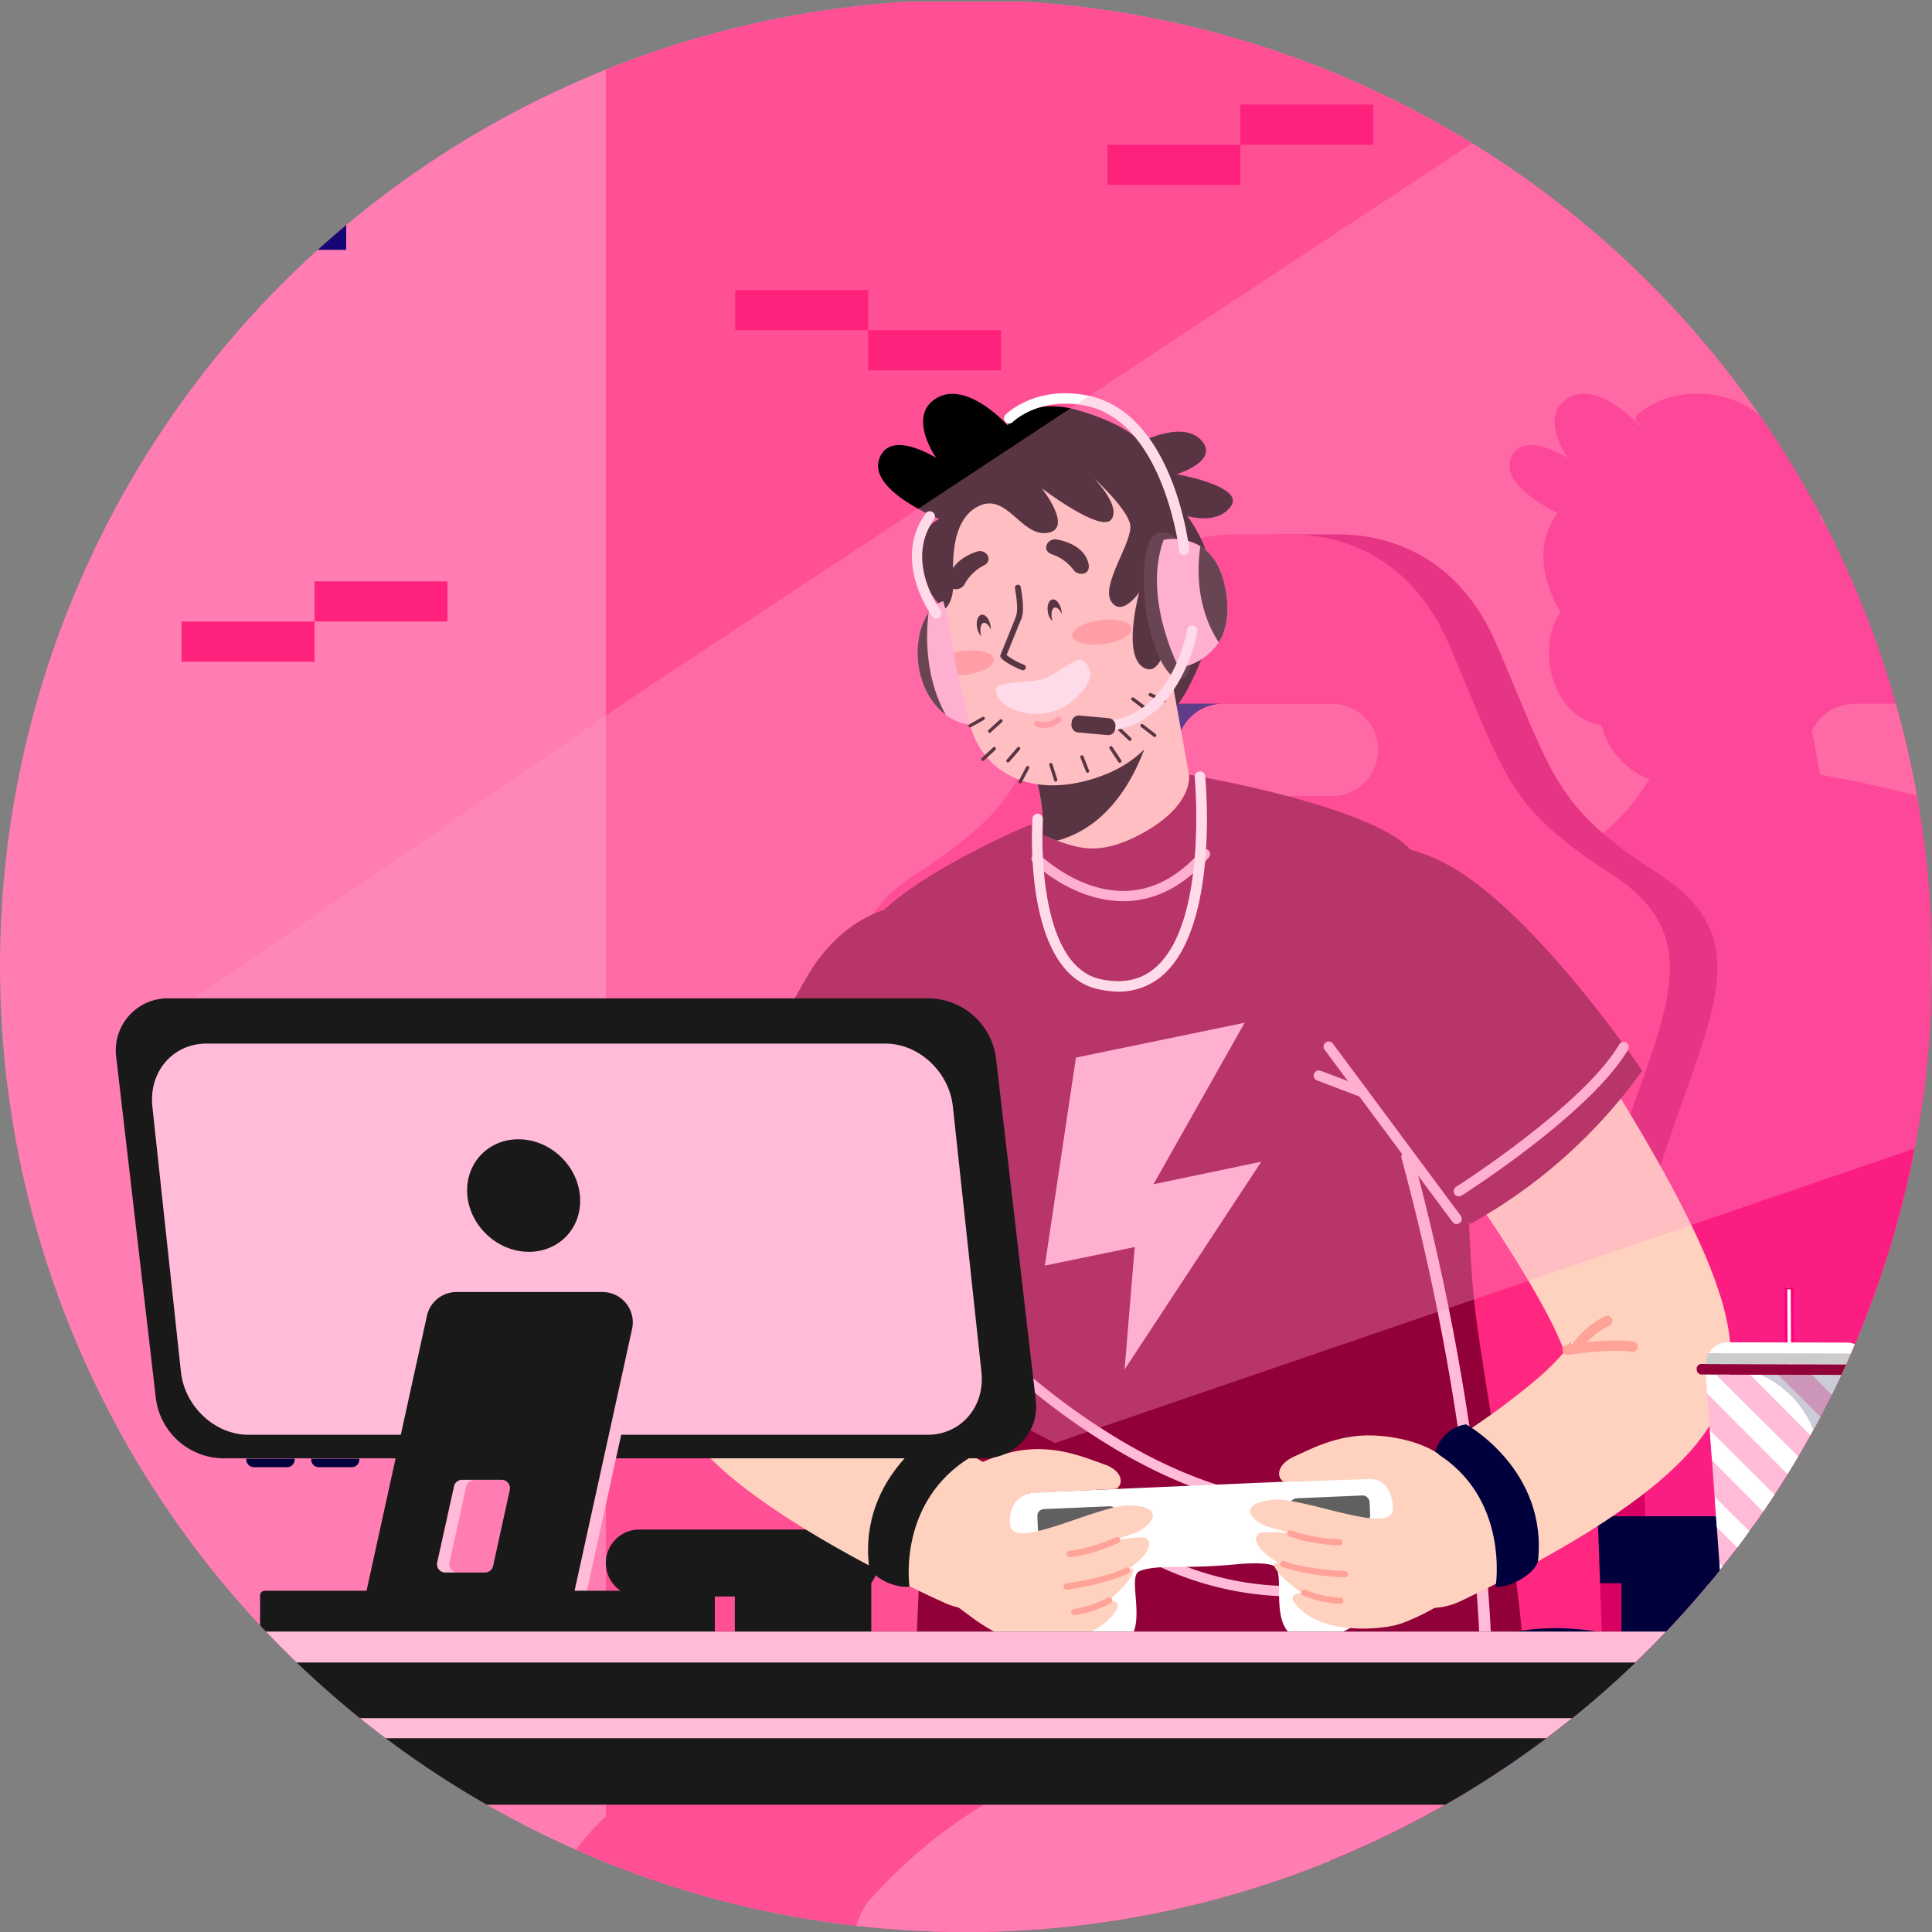<svg xmlns="http://www.w3.org/2000/svg" xmlns:xlink="http://www.w3.org/1999/xlink" viewBox="0 0 400 400"><rect x="0" y="0" width="400" height="400" fill="#808080" stroke="none"/><defs><style>.cls-1{fill:none;}.cls-2{isolation:isolate;}.cls-3{clip-path:url(#clip-path);}.cls-4{fill:#ff7db2;}.cls-5{fill:#ff5096;}.cls-6{fill:#160575;}.cls-7{fill:#2b099e;}.cls-8{fill:#ff227c;}.cls-9{fill:#fc1d82;}.cls-10{fill:#191919;}.cls-11{fill:#d80062;}.cls-12{fill:#00003c;}.cls-13{fill:#ff277f;}.cls-14{fill:#0d0d6a;}.cls-15{fill:#910038;}.cls-16{fill:#ffbbd7;}.cls-17{fill:#ffa298;}.cls-18{fill:#fff;}.cls-19{fill:#ffd2c0;}.cls-20{fill:#f58e00;}.cls-21{fill:#606060;}.cls-22{fill:#5441f3;}.cls-23{opacity:0.35;}.cls-24{fill:#ff99c3;}.cls-25{fill:#ffc200;}.cls-26{fill:#37ecc5;}.cls-27{fill:#ff0080;}.cls-28{fill:#d3005c;}.cls-29,.cls-30{opacity:0.2;}.cls-30{mix-blend-mode:multiply;}</style><clipPath id="clip-path"><circle class="cls-1" cx="200" cy="200" r="200"/></clipPath></defs><g class="cls-2"><g id="Layer_1" data-name="Layer 1"><g class="cls-3"><rect class="cls-4" x="-0.16" y="0.36" width="400" height="400"/><rect class="cls-5" x="125.44" y="0.36" width="274.4" height="400"/><rect class="cls-6" x="16.64" y="35.08" width="27.52" height="8.32"/><rect class="cls-6" x="44.16" y="43.4" width="27.52" height="8.32"/><rect class="cls-7" x="350.42" y="51.72" width="27.52" height="8.32"/><rect class="cls-8" x="65.12" y="120.36" width="27.52" height="8.32"/><rect class="cls-8" x="37.6" y="128.68" width="27.52" height="8.32"/><rect class="cls-8" x="152.22" y="60.04" width="27.52" height="8.32"/><rect class="cls-8" x="179.74" y="68.36" width="27.52" height="8.32"/><rect class="cls-8" x="256.8" y="21.64" width="27.52" height="8.32"/><rect class="cls-8" x="229.28" y="29.96" width="27.52" height="8.32"/><path class="cls-9" d="M300.19,277.09c0-.09,0-.07.15.14a3.33,3.33,0,0,1,.24.52.36.36,0,0,1,0,.11A3.41,3.41,0,0,1,300.19,277.09Zm22.44,18.64c-3.94-2.56-7.76-5.2-11.31-7.91-2.08-1.6-4.08-3.22-5.86-4.82a47.75,47.75,0,0,1-3.49-3.46,1,1,0,0,0,.14-.5,1,1,0,0,0-.17-.6l.12-.35c.67-2,1.58-4.26,2.61-6.59s2.18-4.73,3.4-7.14q1.5-3,3.12-6a23.39,23.39,0,0,0,5,1.72s1.21-2,3.09-5.27a1.09,1.09,0,0,0,.54-.63,1.28,1.28,0,0,0,.05-.38l.08-.14q.58,2.62,1.16,5.34C323.06,268.44,323.15,281.74,322.63,295.73ZM375.7,150.3a9.46,9.46,0,0,1,1.42-1.8,8.49,8.49,0,0,1,1-.84c.2-.15.39-.29.6-.42a10.05,10.05,0,0,1,1.06-.61l.07,0a9.6,9.6,0,0,1,4.07-.92h16V110.63h-3.63q-4.65,0-9.28,0a38,38,0,0,0-7.63.76,23.53,23.53,0,0,0-2.79-4.6s6.34,2,9.07-2.13-11.29-6.53-11.29-6.53,9-2.73,5.12-7c-2.75-3-8-1.54-10.84-.42-3.06-4.23-7.21-7.67-12.78-8.76-10.74-2.1-16.65,3.73-16.9,4a1.07,1.07,0,0,0,0,1.51,1.15,1.15,0,0,0,.64.3c-.16.19-.24.3-.24.3s-8.89-10-15.27-5.25c-5.28,3.88.48,12,.48,12s-9.67-6.18-11.83.31c-1.56,4.69,5.61,9,9.72,11.09a.69.69,0,0,0-.16.18c-5.78,8.22-1,17.35.8,20.29l-.13.18a13.25,13.25,0,0,0-2.08,5.73c-.88,5.59,1.14,12.12,5.64,15.44a10.89,10.89,0,0,0,5,2.05c.06.2.12.38.17.57a16.22,16.22,0,0,0,9.74,10.66c-4.31,7.22-9.69,12.26-21.08,19.63a29.39,29.39,0,0,0-8.91,8.33c-3.79,1.7-9.43,5.44-14,13.52-4.2,7.46-11.07,19.44-15.36,26.92a1,1,0,0,0-.48.32,1,1,0,0,0-.22.9l-3.18,5.52s.92.73,2.49,1.93c-1.71,3.63-3.38,7.33-5,11.13-1.24,2.94-2.44,5.92-3.57,9.06s-2.23,6.4-3.18,10.06c-.47,1.85-.92,3.8-1.27,6.05l-.12.87-.06.43-.06.47-.1.93c0,.3-.05.66-.07,1l0,.51v.25l0,.45c0,.72,0,1.39,0,2.07a25,25,0,0,0,.49,3.68,24.38,24.38,0,0,0,.87,3.09,27.43,27.43,0,0,0,1,2.57,31.69,31.69,0,0,0,2.26,4,41.81,41.81,0,0,0,4.47,5.59,67.21,67.21,0,0,0,5.79,5.41H263a6.94,6.94,0,1,0,0,13.87h19.77V333.4h28.26v-8.94c2.16,1.15,4.33,2.26,6.52,3.35l3.3,1.63c-.69,13.84-3.89,52.41-3.45,70.92h82.41l0-235.53h-2.63c-6.66-1.76-13-3.07-17.06-3.84l-2.13-.4-1.21-.21a.67.67,0,0,1,0-.1l-1.62-9c.08-.19.18-.37.27-.56Z"/><rect class="cls-10" x="152.14" y="324.2" width="28.25" height="18.49"/><path class="cls-10" d="M174.83,316.67H132.36a6.93,6.93,0,0,0-6.93,6.93h0a6.94,6.94,0,0,0,6.93,6.94h42.47a6.94,6.94,0,0,0,6.93-6.94h0A6.93,6.93,0,0,0,174.83,316.67Z"/><path class="cls-11" d="M201.37,340.42h140.2c-1.23-37-3.62-80.37,1.88-98,9.6-30.74,21.6-47.5,0-61.47s-21.59-19.56-33.59-47.5c-8.62-20.09-24.68-22.85-33-22.82q-4.63,0-9.28,0h-2c-8.49.09-24,3.16-32.47,22.81-12,27.94-12,33.52-33.59,47.5s-9.6,30.73,0,61.47C205,260.05,202.6,303.46,201.37,340.42ZM246.46,148.5a9.54,9.54,0,0,1,6.77-2.81h22.58a9.57,9.57,0,0,1,0,19.14H253.23a9.56,9.56,0,0,1-6.77-16.33Z"/><rect class="cls-12" x="335.71" y="321.47" width="28.25" height="18.49"/><path class="cls-12" d="M358.39,313.93H315.93a6.94,6.94,0,0,0-6.94,6.94h0a6.94,6.94,0,0,0,6.94,6.93h42.46a6.94,6.94,0,0,0,6.94-6.93h0A6.94,6.94,0,0,0,358.39,313.93Z"/><path class="cls-13" d="M191.53,340.42H331.72c-1.22-37-3.62-80.37,1.89-98,9.6-30.74,21.6-47.5,0-61.47S312,161.38,300,133.44c-8.44-19.65-24-22.72-32.48-22.81h-2q-4.64,0-9.28,0c-8.35,0-24.41,2.73-33,22.82-12,27.94-12,33.52-33.6,47.5s-9.6,30.73,0,61.47C195.15,260.05,192.76,303.46,191.53,340.42ZM246.46,148.5a9.54,9.54,0,0,1,6.77-2.81h22.58a9.57,9.57,0,0,1,0,19.14H253.23a9.56,9.56,0,0,1-6.77-16.33Z"/><path class="cls-14" d="M253.23,164.83h-8.38a9.57,9.57,0,0,1,0-19.14h8.38a9.57,9.57,0,1,0,0,19.14Z"/><path class="cls-15" d="M245.06,160.19s32.3,5.24,44.55,13.61c16.57,11.31,12.35,72.21,16,99s13,72.62,9.17,84.49-102.09,15.55-121.16,6.79c-10-4.62,3.14-74.81-3.24-105.06s-14.49-50.78-11.94-63.8c2.07-10.58,33.85-24.07,33.85-24.07Z"/><path class="cls-16" d="M307.45,339.23a1.21,1.21,0,0,1-1.2-1.16c0-.11-.45-11.69-2.65-29.51a492.34,492.34,0,0,0-13.4-68.68,1.2,1.2,0,1,1,2.31-.63A496.9,496.9,0,0,1,306,308.3c2.2,17.91,2.65,29.57,2.66,29.68a1.2,1.2,0,0,1-1.15,1.24Z"/><polygon class="cls-16" points="222.76 218.96 257.69 211.75 238.82 245.18 261.13 240.52 232.83 283.54 234.93 258.19 216.32 262.03 222.76 218.96"/><path class="cls-16" d="M265.45,312.34c-10.55-.95-22.06-5-34-12a140.65,140.65,0,0,1-23.94-17.83A1.06,1.06,0,0,1,209,281a137.49,137.49,0,0,0,23.58,17.54c12.62,7.41,31.37,15.25,49,10.49a1.07,1.07,0,0,1,.56,2.06A47.09,47.09,0,0,1,265.45,312.34Z"/><path class="cls-16" d="M261.69,330.24a65.83,65.83,0,0,1-26.39-8.34,59.65,59.65,0,0,1-12.61-9.28,1.06,1.06,0,1,1,1.53-1.48c.18.18,17.76,18.06,44.94,17.2a1.06,1.06,0,1,1,.07,2.12A60.12,60.12,0,0,1,261.69,330.24Z"/><path class="cls-16" d="M230.6,186.48c-9.42-.85-16.42-7.63-16.74-7.95a1.06,1.06,0,0,1,0-1.5,1.07,1.07,0,0,1,1.51,0c.11.12,8.07,7.8,17.88,7.42,5.61-.22,10.8-3,15.43-8.32a1.06,1.06,0,1,1,1.6,1.4c-5,5.77-10.74,8.81-17,9.05A22.07,22.07,0,0,1,230.6,186.48Z"/><path d="M196.22,126.91s-5.8-4.88-6-11.29,4.25-8.17,4.25-8.17S179.87,101.61,182,95.12s11.83-.31,11.83-.31-5.76-8.16-.49-12c6.39-4.71,15.28,5.25,15.28,5.25s4.28-6.27,15-3,12.4,6.54,12.4,6.54,8.84-4.7,12.71-.42-5.12,7-5.12,7,14,2.45,11.29,6.53-9.08,2.13-9.08,2.13a28.71,28.71,0,0,1,3.89,26.94c-5.54,15.7-9.9,15.2-9.9,15.2S218.88,119.35,196.22,126.91Z"/><path class="cls-17" d="M206.1,130.05s-3.91-7.86-10.35-4.92-3.17,25.37,9.52,22.66Z"/><path class="cls-16" d="M202.27,150.2a11.08,11.08,0,0,1-6.46-2.17c-4.49-3.32-6.51-9.85-5.63-15.44a13.39,13.39,0,0,1,2.07-5.73,5.41,5.41,0,0,1,4.21-2.61Z"/><path class="cls-18" d="M193.78,128.07a1.07,1.07,0,0,1-.75-.42c-.09-.11-8.42-11.35-1.45-21.26a1.07,1.07,0,1,1,1.74,1.23c-6.08,8.65,1.33,18.64,1.41,18.74a1.08,1.08,0,0,1-.95,1.71Z"/><path class="cls-10" d="M195.81,148c-4.49-3.32-6.51-9.85-5.63-15.44a13.39,13.39,0,0,1,2.07-5.73C191.71,131.31,191.42,140.07,195.81,148Z"/><path class="cls-19" d="M246.15,160.28s1.31,6.54-10.33,12.61c-8.28,4.31-12.54,2.67-17,1.16A24.57,24.57,0,0,1,216,172.9c.09-9.81-2.79-15.58-3.56-16.94-.12-.21-.19-.31-.19-.31l29-22.69Z"/><path d="M239.27,146.57s-3.39,22.92-20.41,27.48A24.57,24.57,0,0,1,216,172.9c.09-9.81-2.79-15.58-3.56-16.94Z"/><path class="cls-19" d="M229,160.28c-12.81,5.19-24.54,1.53-28-9.63-.85-2.7-1.77-6.65-2.63-10.79l0-.13-.54-2.66c-.13-.65-.26-1.29-.38-1.93C196,127.73,194.87,121,194.87,121,193.2,102.21,210.08,91.81,226,96s14.7,27.62,16.78,38.57S240,155.83,229,160.28Z"/><path d="M203.51,157.54a.32.32,0,0,1-.25-.11.34.34,0,0,1,0-.48l2.39-2.23a.35.35,0,0,1,.47.51l-2.4,2.22A.33.33,0,0,1,203.51,157.54Z"/><path d="M211.22,162.17a.42.42,0,0,1-.16,0,.35.35,0,0,1-.15-.47l1.56-2.94a.34.34,0,0,1,.46-.14.34.34,0,0,1,.14.46L211.52,162A.34.34,0,0,1,211.22,162.17Z"/><path d="M208.68,157.84a.34.34,0,0,1-.23-.08.34.34,0,0,1,0-.48l2.18-2.52a.34.34,0,1,1,.51.45l-2.17,2.52A.38.38,0,0,1,208.68,157.84Z"/><path d="M225.16,160a.34.34,0,0,1-.31-.22l-1.16-2.94a.33.33,0,0,1,.19-.44.33.33,0,0,1,.44.19l1.16,2.94a.33.33,0,0,1-.19.44A.28.28,0,0,1,225.16,160Z"/><path d="M204.92,151.74a.34.34,0,0,1-.25-.11.35.35,0,0,1,0-.49L207,149a.34.34,0,0,1,.48,0,.34.34,0,0,1,0,.48l-2.34,2.12A.35.35,0,0,1,204.92,151.74Z"/><path d="M218.58,161.82a.34.34,0,0,1-.33-.24l-1-3.17a.34.34,0,0,1,.23-.43.32.32,0,0,1,.42.23l1,3.17a.35.35,0,0,1-.23.43Z"/><path d="M200.86,150.61a.33.33,0,0,1-.3-.18.33.33,0,0,1,.13-.46l2.74-1.54a.34.34,0,0,1,.33.59L201,150.56A.33.33,0,0,1,200.86,150.61Z"/><path d="M239.06,152.59a.38.38,0,0,1-.21-.07l-2.6-2a.34.34,0,0,1-.07-.48.35.35,0,0,1,.48-.07l2.6,2a.34.34,0,0,1,.07.48A.35.35,0,0,1,239.06,152.59Z"/><path d="M231.84,157.94a.32.32,0,0,1-.28-.15L229.72,155a.35.35,0,0,1,.1-.48.34.34,0,0,1,.47.1l1.84,2.77a.35.35,0,0,1-.1.48A.32.32,0,0,1,231.84,157.94Z"/><path d="M233.94,153.39a.33.33,0,0,1-.23-.09L231.29,151a.35.35,0,0,1,.48-.5l2.41,2.29a.35.35,0,0,1,0,.49A.33.33,0,0,1,233.94,153.39Z"/><path d="M237.08,147a.31.31,0,0,1-.2-.07L234.34,145a.34.34,0,0,1,.41-.55l2.54,1.88a.34.34,0,0,1-.21.62Z"/><path d="M241,145.42a.32.32,0,0,1-.14,0L238,144.13a.34.34,0,0,1-.17-.45.35.35,0,0,1,.45-.18l2.87,1.27a.34.34,0,0,1-.13.65Z"/><path class="cls-17" d="M219.2,149.69a3.42,3.42,0,0,0,.36-.29.6.6,0,0,0,0-.86.61.61,0,0,0-.86,0,3.86,3.86,0,0,1-3.79.76.61.61,0,0,0-.42,1.15A5,5,0,0,0,219.2,149.69Z"/><path class="cls-18" d="M211.23,147.33s-5.22-1.14-5-4.79c.09-1.33,7-1.24,9.41-1.88,3-.8,7.26-4.77,8.33-4,4.84,3.23-1.85,8.38-1.85,8.38A11.62,11.62,0,0,1,211.23,147.33Z"/><path d="M240.84,114.24s-4.75-21.91-20.18-22.87S189.33,104,195.72,126c0,0,1.63-1.28,1.63-4.88s-.86-13.19,5.13-16.27,8.91,6.34,14.39,5.48-1.2-9.25-1.2-9.25,12.16,9.25,14.38,6.51S226.46,99,226.46,99s6.85,6.16,7.53,9.59-6.16,12.5-3.94,15.92,5.82-1.88,5.82-1.88-3.76,13.53,1.2,15.75,5.65-14.21,5.65-14.21Z"/><path class="cls-17" d="M234.29,130.08c.18,1.37-2.43,2.83-5.83,3.26s-6.29-.33-6.46-1.69,2.44-2.83,5.83-3.26S234.12,128.71,234.29,130.08Z"/><path class="cls-17" d="M199.9,139.74c-.53.07-1.05.1-1.54.12l0-.13-.54-2.66c-.13-.65-.26-1.29-.38-1.93a14.62,14.62,0,0,1,1.86-.35c3.4-.44,6.28.32,6.46,1.69S203.3,139.31,199.9,139.74Z"/><path d="M211.87,138.75a.67.67,0,0,1-.31,0c-3.43-1.45-4.23-2.42-4.35-2.6a.6.6,0,0,1-.06-.58l3-7.43,0-.07c.71-1.28.41-3.59,0-6.25a.61.61,0,1,1,1.2-.19c.46,2.86.76,5.37-.11,7l-2.84,7a14.5,14.5,0,0,0,3.61,2,.61.61,0,0,1-.16,1.16Z"/><path class="cls-19" d="M237.21,120s2.6-6.89,9.45-5.13,7.61,24.41-5.37,24Z"/><path d="M242.24,130.62h-.13a.61.61,0,0,1-.55-.66c0-.29.68-7,6.29-9.08a.62.62,0,0,1,.78.36.6.6,0,0,1-.36.78c-4.89,1.81-5.5,8-5.5,8A.62.62,0,0,1,242.24,130.62Z"/><path d="M247.2,127.57a.59.59,0,0,1-.44-.11s-1.39-1-3-2a.61.61,0,0,1-.2-.84.62.62,0,0,1,.84-.2c1.64,1,3,2,3.07,2.09a.61.61,0,0,1-.29,1.09Z"/><path d="M219.84,127.15c-.39-.91-1-1.49-1.52-1.34s-.82,1.33-.46,2.6a.75.75,0,0,0,0,.16,3.33,3.33,0,0,1-.89-1.78c-.26-1.33.15-2.53.91-2.67s1.58.81,1.84,2.13A4.08,4.08,0,0,1,219.84,127.15Z"/><path d="M205.13,130.32c-.4-.92-1-1.49-1.52-1.35s-.83,1.34-.47,2.61l.05.16a3.4,3.4,0,0,1-.89-1.78c-.25-1.33.15-2.53.91-2.68s1.59.81,1.84,2.14A4.77,4.77,0,0,1,205.13,130.32Z"/><path d="M218.74,111.69s4.95.63,6.38,4.22c1.32,3.3-1.9,3.39-2.79,2.17a9.37,9.37,0,0,0-4.63-3.35C215.55,113.91,216.89,111.36,218.74,111.69Z"/><path d="M202.29,114.19s-4.8,1.34-5.7,5.09c-.82,3.46,2.37,3.09,3.08,1.75a9.37,9.37,0,0,1,4.1-4C205.77,115.92,204.07,113.59,202.29,114.19Z"/><path class="cls-10" d="M244.44,112.62a4.46,4.46,0,0,0-4.32-2.3c-3.74.22-3.73,10.64-2.79,16.55s3.5,12.91,6.5,13.65,2.81-4.7,2.81-4.7Z"/><path class="cls-16" d="M252.32,133a12.08,12.08,0,0,1-8.23,5.25s-7.61-14.38-3.16-26.49a11,11,0,0,1,7.6,1.32c2.18,1.36,4.22,3.89,5.13,8.52C254.7,126.94,253.86,130.57,252.32,133Z"/><path class="cls-18" d="M228.4,151.4a1.07,1.07,0,0,1,0-2.13c14.25-.57,17.35-18.69,17.38-18.87a1.08,1.08,0,0,1,1.23-.88,1.06,1.06,0,0,1,.88,1.22c0,.2-3.44,20-19.4,20.66Z"/><rect x="221.85" y="148.4" width="9.1" height="3.51" rx="1.45" transform="translate(14.41 -19.74) rotate(5.16)"/><path class="cls-18" d="M245.12,114.91a1,1,0,0,1-1-.93c0-.27-3.24-26.79-19.43-30-9.64-1.88-14.92,3.33-15,3.39a1.06,1.06,0,1,1-1.51-1.5c.24-.25,6.15-6.08,16.9-4,17.71,3.47,21,30.65,21.13,31.81a1.05,1.05,0,0,1-.94,1.17A.74.74,0,0,1,245.12,114.91Z"/><path class="cls-10" d="M252.32,133c-4.94-7.63-4.39-16.1-3.79-19.92,2.18,1.36,4.22,3.89,5.13,8.52C254.7,126.94,253.86,130.57,252.32,133Z"/><path class="cls-18" d="M229.91,205.2a18.52,18.52,0,0,1-2.47-.38c-15.62-3.34-13.77-34-13.68-35.34a1.07,1.07,0,0,1,1.13-1h0a1.07,1.07,0,0,1,1,1.13c0,.31-1.82,30.16,12,33.12,4.68,1,8.43.18,11.47-2.53,10.74-9.58,8-39,8-39.32a1.07,1.07,0,0,1,1-1.16,1.05,1.05,0,0,1,1.16,1c.12,1.26,2.84,30.83-8.7,41.11A13.8,13.8,0,0,1,229.91,205.2Z"/><path class="cls-19" d="M309.29,188l1.51,2.1,1.45,2.05,2.86,4.09c1.89,2.73,3.76,5.46,5.62,8.22,3.71,5.5,7.35,11.05,10.92,16.7s7.07,11.38,10.46,17.31,6.67,12,9.73,18.71a99.17,99.17,0,0,1,4.31,11.06,51.35,51.35,0,0,1,1.74,7.21,33.68,33.68,0,0,1,.44,4.95c0,.23,0,.49,0,.75v.38l0,.43c0,.35,0,.71-.07,1.05s-.07.67-.11,1a24.67,24.67,0,0,1-.74,3.59,28.1,28.1,0,0,1-2.21,5.45,34.6,34.6,0,0,1-2.44,3.91,46,46,0,0,1-4.79,5.62,80,80,0,0,1-9.17,7.84c-3,2.24-6,4.25-9,6.15s-6,3.66-9,5.36-6,3.33-9,4.9q-2.26,1.19-4.56,2.32l-2.31,1.13-2.43,1.17a14.66,14.66,0,0,1-13.74-25.88l.46-.27,1.87-1.08,2-1.16c1.31-.79,2.62-1.58,3.92-2.39q3.9-2.43,7.67-5c2.51-1.7,5-3.43,7.3-5.19s4.6-3.55,6.65-5.34a48.48,48.48,0,0,0,5.18-5.18,10.57,10.57,0,0,0,1.33-1.89c.1-.2.12-.31.05-.25a2.75,2.75,0,0,0-.44.95,7.87,7.87,0,0,0-.28,1.21c0,.13,0,.27-.05.4s0,.29,0,.44l0,.35c0,.31,0,.3-.07.13-.1-.34-.36-1.2-.73-2.16a69.31,69.31,0,0,0-3.16-6.82c-2.58-4.93-5.73-10.1-9-15.22s-6.85-10.26-10.47-15.35-7.36-10.16-11.16-15.19q-2.85-3.76-5.75-7.5l-2.91-3.71-1.45-1.83-1.41-1.76-.09-.11a19.59,19.59,0,1,1,30.55-24.53C308.86,187.45,309.1,187.77,309.29,188Z"/><path class="cls-12" d="M303.55,294.9s17,9.38,14.86,28.47c-1.06,2.91-6.21,5.46-8.75,5.12,0,0,3-18.51-12.59-27.83C297.07,300.66,298.5,295.6,303.55,294.9Z"/><path class="cls-17" d="M324.51,280.53a1.06,1.06,0,0,1-.07-2.11c.35-.06,8.84-1.39,13.74-.66a1.06,1.06,0,0,1,.9,1.21,1.08,1.08,0,0,1-1.21.9c-4.59-.7-13,.63-13.1.65A1.15,1.15,0,0,1,324.51,280.53Z"/><path class="cls-17" d="M326.2,280.12a1.11,1.11,0,0,1-.48-.17,1.08,1.08,0,0,1-.31-1.48,18,18,0,0,1,7-6,1.07,1.07,0,0,1,.86,1.95h0a16,16,0,0,0-6.13,5.24A1.08,1.08,0,0,1,326.2,280.12Z"/><path class="cls-15" d="M264.34,197.75l40.08,55.65A108.41,108.41,0,0,0,340,221.68S319.28,191,301.61,180.13,265,175.91,264.34,197.75Z"/><path class="cls-16" d="M301.49,253.42a1.06,1.06,0,0,1-.76-.43l-26.42-35.57a1.07,1.07,0,1,1,1.71-1.27l26.42,35.57a1.07,1.07,0,0,1-.22,1.49A1.09,1.09,0,0,1,301.49,253.42Z"/><path class="cls-16" d="M282,227.18l-.28-.06-9.05-3.43a1.06,1.06,0,1,1,.75-2l9.06,3.43a1.06,1.06,0,0,1-.48,2.05Z"/><path class="cls-16" d="M302,247.69a1.06,1.06,0,0,1-.47-2c.26-.16,26.25-16.81,33.71-29.45a1.05,1.05,0,0,1,1.45-.38,1.06,1.06,0,0,1,.38,1.46c-7.71,13.08-33.31,29.48-34.4,30.17A1.08,1.08,0,0,1,302,247.69Z"/><path class="cls-19" d="M203.24,221l-1.12,1.68L201,224.4,198.64,228q-2.31,3.59-4.57,7.22c-3,4.83-5.93,9.7-8.74,14.57s-5.49,9.77-7.92,14.6c-1.21,2.41-2.36,4.81-3.39,7.14s-1.94,4.6-2.62,6.59c-.33,1-.59,1.88-.76,2.53l-.16.67,0,0v0h0v-.19c0-.34,0-.65,0-1a8.92,8.92,0,0,0-.22-1.5,7.16,7.16,0,0,0-.29-1,4.63,4.63,0,0,0-.24-.52c-.13-.21-.19-.23-.16-.14a6.12,6.12,0,0,0,.9,1.39,38.94,38.94,0,0,0,4.38,4.52c1.78,1.6,3.77,3.22,5.86,4.82,4.19,3.19,8.75,6.3,13.44,9.28,2.34,1.49,4.73,3,7.13,4.39,1.21.72,2.41,1.42,3.62,2.12l1.81,1,1.72,1,.36.21a14.66,14.66,0,0,1-13.36,26.08l-2.21-1-2.11-1-4.16-2.05q-4.12-2.06-8.23-4.26c-5.46-2.94-10.89-6.06-16.33-9.61-2.73-1.78-5.45-3.67-8.21-5.79a71.35,71.35,0,0,1-8.47-7.55,41.81,41.81,0,0,1-4.48-5.59,33,33,0,0,1-2.25-4,27.39,27.39,0,0,1-1.05-2.57,26.22,26.22,0,0,1-.86-3.09,23.74,23.74,0,0,1-.49-3.68c0-.68,0-1.35,0-2.07l0-.45,0-.26,0-.5c0-.34,0-.7.08-1l.1-.94,0-.46.06-.43.13-.87c.35-2.25.79-4.2,1.26-6,1-3.67,2-6.93,3.18-10.07s2.34-6.12,3.57-9.06c2.47-5.85,5.09-11.46,7.79-17s5.48-10.92,8.34-16.28q2.15-4,4.34-8l2.22-4,1.13-2,1.19-2.07a19.59,19.59,0,1,1,34,19.54c-.21.36-.43.72-.66,1.07Z"/><path class="cls-17" d="M156.9,281.19a1.05,1.05,0,0,1-.92-.77,1.07,1.07,0,0,1,.72-1.32c4.78-1.37,13.36-1.16,13.72-1.15a1.06,1.06,0,0,1,1,1.09,1.08,1.08,0,0,1-1.1,1c-.08,0-8.61-.21-13.07,1.07A1,1,0,0,1,156.9,281.19Z"/><path class="cls-17" d="M168.56,279.89a1.08,1.08,0,0,1-.71-.37,16,16,0,0,0-6.76-4.39,1.06,1.06,0,0,1,.59-2,17.9,17.9,0,0,1,7.78,5,1.07,1.07,0,0,1-.9,1.76Z"/><path class="cls-15" d="M184.94,187.91s-10.61,1.42-18.19,14.88c-6.46,11.48-19.23,33.66-19.23,33.66s27.36,21.61,38,23.64c0,0,20.32-34.11,23.52-45.36S203.68,183.42,184.94,187.91Z"/><path class="cls-20" d="M188.4,250.64a1.06,1.06,0,0,1-1-.88c0-.28-4.69-27.95-8.59-40a1.06,1.06,0,1,1,2-.66c4,12.2,8.62,40,8.67,40.31a1.08,1.08,0,0,1-.88,1.22A.82.82,0,0,1,188.4,250.64Z"/><path class="cls-20" d="M188,254.93l-.23,0c-14.07-4.38-35.82-22.59-36.74-23.36a1.06,1.06,0,0,1,1.37-1.63c.22.19,22.34,18.7,36,22.95a1.08,1.08,0,0,1,.7,1.34A1.07,1.07,0,0,1,188,254.93Z"/><path class="cls-18" d="M276.25,338.53c-16.63,5.37-9-13.08-12.63-14.4-1.69-.61-4.8-.53-7.65-.26a121.29,121.29,0,0,1-12.5.53c-2.86,0-6,.17-7.6.92-3.51,1.63,5.68,19.35-11.35,15.43-12.13-2.8-14.88-17.63-15.46-25.92A5.48,5.48,0,0,1,214.3,309l69.42-3a5.49,5.49,0,0,1,5.72,5.4C289.57,319.7,288.1,334.7,276.25,338.53Z"/><rect class="cls-21" x="214.84" y="312.14" width="16.46" height="5.5" rx="1.38" transform="translate(-13.27 9.83) rotate(-2.45)"/><rect class="cls-21" x="215.96" y="320.07" width="14.88" height="4.97" rx="1.25" transform="translate(-13.6 9.86) rotate(-2.45)"/><rect class="cls-21" x="267.18" y="309.9" width="16.46" height="5.5" rx="1.38" transform="translate(-13.13 12.07) rotate(-2.45)"/><rect class="cls-21" x="268.3" y="317.83" width="14.88" height="4.97" rx="1.25" transform="translate(-13.45 12.09) rotate(-2.45)"/><path class="cls-19" d="M235.58,317.11c-.54.27-4.26,1.52-4.89,1.86,1.24-.33,6-.86,6.45-.61,1.91,1,.27,4-3.58,6.51.61-.17,1-.16,1.06.14.23,1-2,3.81-5.16,6.39,1.78,0,3.38.68-.11,4.07-5,4.82-15,4.86-18.6,4.29s-9.1-4.57-9.1-4.57l-4.18-3.11c-2.51-1.82-9.16-8.34-1-25.07a32.65,32.65,0,0,1,14-6.58c8-1.43,14,1.32,18.06,2.71s4.11,4.23,2.54,5.11l-18,.91s-4.21.27-3.95,6.33,18.22-4.05,24.94-3.82S239.11,315.34,235.58,317.11Z"/><path class="cls-10" d="M194.76,295.73s-17,9.38-14.85,28.47c1.05,2.91,5.85,4.65,8.39,4.3,0,0-2.66-17.68,12.94-27C201.24,301.49,199.81,296.43,194.76,295.73Z"/><path class="cls-17" d="M221.4,322.38a.64.64,0,0,1,0-1.27,34.73,34.73,0,0,0,9.62-2.84.65.65,0,0,1,.86.28.64.64,0,0,1-.28.86,35.41,35.41,0,0,1-10,3Z"/><path class="cls-17" d="M220.79,329.12a.63.63,0,0,1-.58-.54.65.65,0,0,1,.55-.73c.08,0,8.22-1.17,12.32-3.27a.64.64,0,0,1,.86.28.63.63,0,0,1-.28.85c-4.29,2.2-12.38,3.36-12.73,3.41Z"/><path class="cls-17" d="M222.33,334.42a.64.64,0,0,1,0-1.27,21.81,21.81,0,0,0,7-2.38.64.64,0,1,1,.58,1.14,22.32,22.32,0,0,1-7.52,2.51Z"/><path class="cls-19" d="M262.2,316c.57.23,4.37,1.15,5,1.43-1.26-.22-6-.34-6.48,0-1.82,1.13.07,4,4.13,6.18-.62-.12-1-.07-1.05.23-.14,1.05,2.33,3.63,5.69,5.92-1.77.16-3.31,1,.46,4.05,5.36,4.37,15.32,3.56,18.9,2.68s8.64-3.86,8.64-3.86l2.45-1.82c3.91-.74,7.36-13.84-2.17-29.82,0,0-3.86-3-12-3.71s-13.86,2.51-17.76,4.25-3.73,4.56-2.1,5.3l18-.62s4.23-.1,4.48,6-18.5-2.48-25.17-1.68S258.53,314.5,262.2,316Z"/><path class="cls-17" d="M275.25,319.83a32.49,32.49,0,0,1-8.37-1.78.64.64,0,0,1,.46-1.19,34.75,34.75,0,0,0,9.86,1.82.64.64,0,1,1,0,1.27C277.09,320,276.36,319.93,275.25,319.83Z"/><path class="cls-17" d="M275.82,326.4a43.74,43.74,0,0,1-10.43-2,.64.64,0,0,1,.46-1.19c4.3,1.66,12.59,2.08,12.68,2.08a.63.63,0,0,1,.6.67.64.64,0,0,1-.66.61C278.35,326.59,277.31,326.54,275.82,326.4Z"/><path class="cls-17" d="M276.5,332a24.72,24.72,0,0,1-6.71-1.66.64.64,0,0,1-.37-.82.65.65,0,0,1,.83-.37,21.46,21.46,0,0,0,7.26,1.63.64.64,0,0,1,.65.63.65.65,0,0,1-.63.65S277.13,332,276.5,332Z"/><path class="cls-5" d="M179,400.36c-1.23-6.14,9.17-7.92,9.17-7.92s18-.11,61.06-33c-24.49-8.9-39.38-11.64-57.54-21.4-39.24,19.45-69.91,33.42-75.92,51.91-.88,2.72-.4,6.26,1.16,10.42Z"/><path class="cls-12" d="M341.57,340.42s5.71,49.53-9.69,59.94H273.06S277.17,320,341.57,340.42Z"/><path class="cls-4" d="M294.27,400.36c45.42-23.21,20.37-62.6,20.37-62.6-9.25,2.62-30.93,7.05-45.88,10a165.5,165.5,0,0,0-32.45,9.91c-31.29,13.22-43.47,21.58-56.49,35.95a13.58,13.58,0,0,0-2.78,6.75Z"/><path class="cls-22" d="M273.38,400.36c5-1.61,10.07-3.46,15.17-5.59,11.2-4.69,18.79-11.84,22.54-21.26,6.67-16.77-1-34.59-1.39-35.34a.85.85,0,0,0-1.55.69c.08.18,7.76,17.94,1.35,34-3.58,9-10.85,15.81-21.61,20.31a197.8,197.8,0,0,1-20.3,7.16Z"/><g class="cls-23"><polygon class="cls-24" points="407.22 0 407.22 234.08 218.4 298.76 132.46 254.19 40.48 206.49 132.46 143.36 349.78 0 407.22 0"/></g><path class="cls-10" d="M203.51,301.93H46.05A14.23,14.23,0,0,1,32.28,289.6L24.08,219A10.76,10.76,0,0,1,35,206.7H192.44A14.23,14.23,0,0,1,206.2,219l8.21,70.56A10.76,10.76,0,0,1,203.51,301.93Z"/><path class="cls-12" d="M51,302H61a0,0,0,0,1,0,0v.2a1.56,1.56,0,0,1-1.56,1.56H52.6A1.56,1.56,0,0,1,51,302.16V302A0,0,0,0,1,51,302Z"/><path class="cls-12" d="M64.48,302H74.4a0,0,0,0,1,0,0v.2a1.56,1.56,0,0,1-1.56,1.56H66a1.56,1.56,0,0,1-1.56-1.56V302A0,0,0,0,1,64.48,302Z"/><path class="cls-16" d="M42.75,216.06H183.28c6.95,0,13.2,5.81,14,13l5.92,55c.77,7.17-4.23,13-11.18,13H51.46c-6.94,0-13.2-5.81-14-13l-5.92-55C30.8,221.87,35.8,216.06,42.75,216.06Z"/><ellipse class="cls-10" cx="108.41" cy="247.54" rx="11.12" ry="12.21" transform="translate(-145.51 155.06) rotate(-46.34)"/><path class="cls-16" d="M127.3,267.5H97.08A6.27,6.27,0,0,0,91,272.43L78.27,330.16a6.28,6.28,0,0,0,6.13,7.62h30.23a6.27,6.27,0,0,0,6.12-4.93l12.68-57.73A6.28,6.28,0,0,0,127.3,267.5Zm-19.2,41-3.45,15.73a1.72,1.72,0,0,1-1.67,1.34H94.74a1.71,1.71,0,0,1-1.67-2.07l3.45-15.74a1.71,1.71,0,0,1,1.67-1.34h8.24A1.71,1.71,0,0,1,108.1,308.46Z"/><path class="cls-10" d="M124.74,267.5H94.52a6.27,6.27,0,0,0-6.13,4.93L75.71,330.16a6.28,6.28,0,0,0,6.13,7.62h30.23a6.27,6.27,0,0,0,6.12-4.93l12.68-57.73A6.28,6.28,0,0,0,124.74,267.5Zm-19.2,41-3.45,15.73a1.72,1.72,0,0,1-1.67,1.34H92.18a1.71,1.71,0,0,1-1.67-2.07L94,307.72a1.71,1.71,0,0,1,1.67-1.34h8.24A1.71,1.71,0,0,1,105.54,308.46Z"/><path class="cls-10" d="M148,337.78H53.85v-7.44a1,1,0,0,1,1-1H147a1,1,0,0,1,1,1Z"/><rect class="cls-10" x="-0.16" y="337.8" width="400" height="35.84"/><rect class="cls-16" x="-0.16" y="355.72" width="400" height="4.16"/><rect class="cls-16" x="-0.16" y="337.8" width="400" height="6.4"/><path class="cls-25" d="M17.28,285.8v2.4h-6a1.2,1.2,0,0,1-1.2-1.2,1.24,1.24,0,0,1,.35-.85,1.19,1.19,0,0,1,.85-.35Z"/><path class="cls-26" d="M17.28,313.32v2.4h-6a1.2,1.2,0,0,1-1.2-1.2,1.24,1.24,0,0,1,.35-.85,1.19,1.19,0,0,1,.85-.35Z"/><path class="cls-26" d="M17.28,305.48v2.4h-6a1.2,1.2,0,0,1-1.2-1.2,1.24,1.24,0,0,1,.35-.85,1.19,1.19,0,0,1,.85-.35Z"/><path class="cls-26" d="M17.28,321.16v2.4h-6a1.2,1.2,0,0,1-1.2-1.2,1.24,1.24,0,0,1,.35-.85,1.19,1.19,0,0,1,.85-.35Z"/><path class="cls-26" d="M17.28,329v2.4h-6a1.2,1.2,0,0,1-1.2-1.2,1.24,1.24,0,0,1,.35-.85,1.19,1.19,0,0,1,.85-.35Z"/><rect class="cls-27" x="369.52" y="266.6" width="1.9" height="29.67" transform="translate(-1.65 2.19) rotate(-0.34)"/><rect class="cls-18" x="370.12" y="266.6" width="0.7" height="29.67" transform="translate(-1.65 2.19) rotate(-0.34)"/><path class="cls-28" d="M369.43,266.61a.34.34,0,0,0,.33.33H371a.33.33,0,0,0,.33-.33Z"/><polygon class="cls-16" points="353.17 284.6 353.46 288.51 354 296.12 354.45 302.34 355 309.88 355.45 316.17 355.99 323.65 356.45 330 356.45 330.01 356.96 337.15 382.77 337.21 383.23 331.29 383.67 325.64 384.16 319.39 384.6 313.78 385.08 307.49 385.52 301.92 386.01 295.6 386.44 290.06 386.86 284.69 353.17 284.6"/><polygon class="cls-18" points="375.14 284.66 386.01 295.6 386.44 290.06 381.03 284.68 375.14 284.66"/><polygon class="cls-18" points="362.35 284.63 385.08 307.49 385.52 301.92 368.16 284.64 362.35 284.63"/><polygon class="cls-18" points="353.17 284.6 353.46 288.51 384.16 319.39 384.6 313.78 355.28 284.61 353.17 284.6"/><polygon class="cls-18" points="354 296.12 354.45 302.34 383.23 331.29 383.67 325.64 354 296.12"/><polygon class="cls-18" points="355 309.88 355.45 316.17 376.36 337.2 382.46 337.21 355 309.88"/><polygon class="cls-18" points="355.99 323.65 356.45 330 356.45 330.01 363.57 337.17 369.59 337.18 355.99 323.65"/><rect class="cls-15" x="351.27" y="282.47" width="37.5" height="2.18" rx="0.97" transform="translate(739.31 568.06) rotate(-179.85)"/><path class="cls-18" d="M353.18,282.42l33.69.09a4.58,4.58,0,0,0-.6-2.27,4.63,4.63,0,0,0-.72-.93,4.52,4.52,0,0,0-3.19-1.34l-24.64-.06a4.52,4.52,0,0,0-3.93,2.25A4.57,4.57,0,0,0,353.18,282.42Z"/><g class="cls-29"><path d="M353.18,282.42l33.69.09a4.58,4.58,0,0,0-.6-2.27l-32.48-.08A4.57,4.57,0,0,0,353.18,282.42Z"/></g><g class="cls-30"><path class="cls-12" d="M357,337.15l25.81.06,4.09-52.52-22.39-.06s12.47,4.78,12.43,20C376.82,331.81,357,337.15,357,337.15Z"/></g></g></g></g></svg>